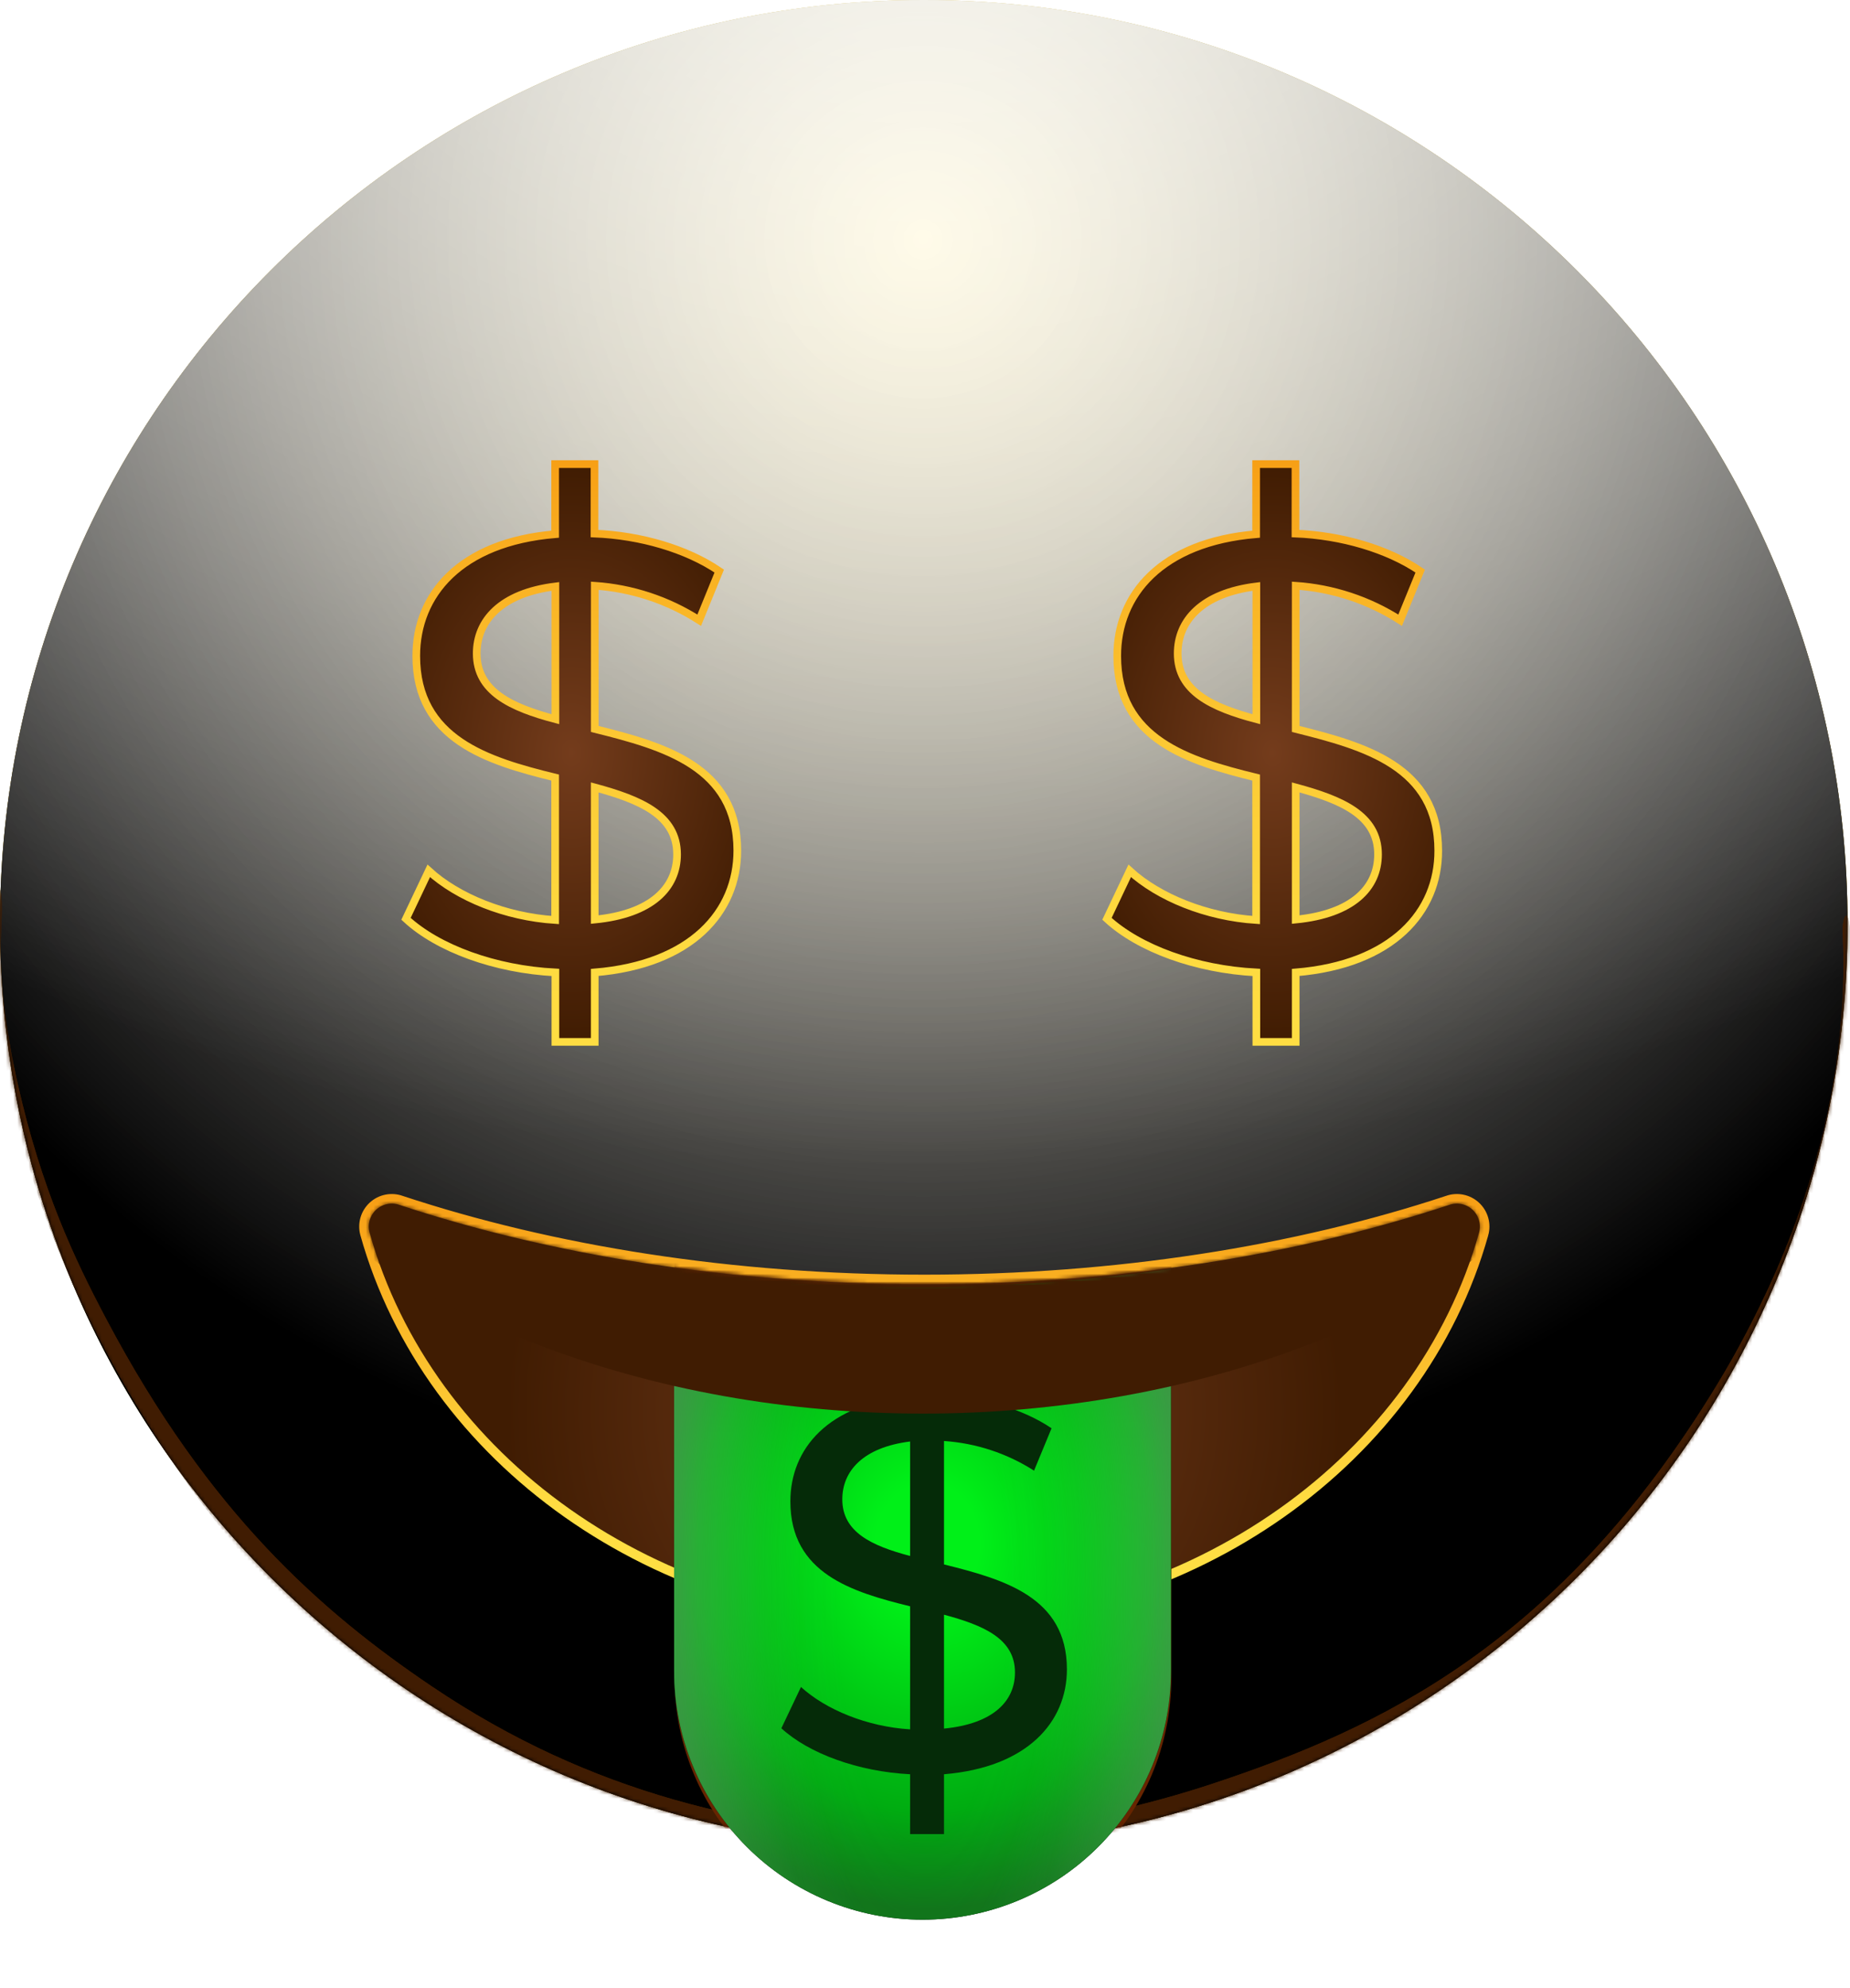<svg width="483" height="519" viewBox="0 0 483 519" fill="none" xmlns="http://www.w3.org/2000/svg">
<path d="M241.18 482.36C374.38 482.36 482.36 374.38 482.36 241.18C482.36 107.98 374.38 0 241.18 0C107.98 0 0 107.98 0 241.18C0 374.38 107.98 482.36 241.18 482.36Z" fill="url(#paint0_radial_862_12532)"/>
<g style="mix-blend-mode:soft-light">
<path d="M241.18 482.36C374.38 482.36 482.36 374.38 482.36 241.18C482.36 107.98 374.38 0 241.18 0C107.98 0 0 107.98 0 241.18C0 374.38 107.98 482.36 241.18 482.36Z" fill="url(#paint1_radial_862_12532)"/>
</g>
<g style="mix-blend-mode:soft-light">
<path d="M241.18 482.36C374.38 482.36 482.36 374.38 482.36 241.18C482.36 107.98 374.38 0 241.18 0C107.98 0 0 107.98 0 241.18C0 374.38 107.98 482.36 241.18 482.36Z" fill="url(#paint2_radial_862_12532)"/>
</g>
<g style="mix-blend-mode:overlay">
<path d="M241.18 482.36C374.38 482.36 482.36 374.38 482.36 241.18C482.36 107.98 374.38 0 241.18 0C107.98 0 0 107.98 0 241.18C0 374.38 107.98 482.36 241.18 482.36Z" fill="url(#paint3_radial_862_12532)" fill-opacity="0.7"/>
</g>
<mask id="mask0_862_12532" style="mask-type:alpha" maskUnits="userSpaceOnUse" x="0" y="0" width="483" height="483">
<path d="M241.18 482.36C374.38 482.36 482.36 374.38 482.36 241.18C482.36 107.98 374.38 0 241.18 0C107.98 0 0 107.98 0 241.18C0 374.38 107.98 482.36 241.18 482.36Z" fill="white"/>
</mask>
<g mask="url(#mask0_862_12532)">
<g filter="url(#filter0_f_862_12532)">
<path d="M-1.376 234.299C-1.114 230.872 0.014 230.529 0.343 234.008C0.708 237.874 -0.002 245.646 0.169 250.335C0.622 262.748 2.524 273.541 4.486 282.32C10.807 310.612 19.562 328.843 27.727 344.288C54.566 395.06 83.967 420.77 112.648 440.147C154.689 468.549 197.072 477.584 239.49 479.5C240.56 479.548 240.738 486.518 239.686 487.425C237.788 489.061 235.436 487.437 233.494 487.369C227.915 487.174 222.335 486.791 216.756 486.211C200.213 484.492 183.67 480.991 167.162 475.358C122.275 460.044 73.876 433.821 31.609 359.962C28.95 355.316 26.312 350.424 23.712 345.167C21.632 340.963 19.573 336.556 17.549 331.843C10.895 316.342 -4.613 276.658 -1.376 234.299ZM239.52 487.5C238.499 487.531 238.241 481.034 239.214 479.685C240.684 477.647 242.888 479.326 244.439 479.229C250.877 478.826 257.314 478.229 263.75 477.421C281.395 475.205 299.028 471.422 316.621 465.596C360.257 451.145 407.17 429.115 448.305 361.431C450.923 357.123 453.518 352.553 456.079 347.641C463.86 332.712 483.361 293.084 481.107 243.821C480.917 239.668 482.181 237.181 482.747 240.743C483.467 245.279 483.175 254.736 482.977 259.768C482.341 275.883 479.866 289.512 477.257 300.518C468.987 335.399 457.376 355.623 446.744 372.51C412.184 427.397 374.648 449.524 338.155 465.424C305.424 479.686 272.444 486.484 239.52 487.5Z" fill="#401C02"/>
</g>
<g filter="url(#filter1_f_862_12532)">
<path d="M-1.376 234.299C-1.114 230.872 0.014 230.529 0.343 234.008C0.708 237.874 -0.002 245.646 0.169 250.335C0.622 262.748 2.524 273.541 4.486 282.32C10.807 310.612 19.562 328.843 27.727 344.288C54.566 395.06 83.967 420.77 112.648 440.147C154.689 468.549 197.072 477.584 239.49 479.5C240.56 479.548 240.738 486.518 239.686 487.425C237.788 489.061 235.436 487.437 233.494 487.369C227.915 487.174 222.335 486.791 216.756 486.211C200.213 484.492 183.67 480.991 167.162 475.358C122.275 460.044 73.876 433.821 31.609 359.962C28.95 355.316 26.312 350.424 23.712 345.167C21.632 340.963 19.573 336.556 17.549 331.843C10.895 316.342 -4.613 276.658 -1.376 234.299ZM239.52 487.5C238.499 487.531 238.241 481.034 239.214 479.685C240.684 477.647 242.888 479.326 244.439 479.229C250.877 478.826 257.314 478.229 263.75 477.421C281.395 475.205 299.028 471.422 316.621 465.596C360.257 451.145 407.17 429.115 448.305 361.431C450.923 357.123 453.518 352.553 456.079 347.641C463.86 332.712 483.361 293.084 481.107 243.821C480.917 239.668 482.181 237.181 482.747 240.743C483.467 245.279 483.175 254.736 482.977 259.768C482.341 275.883 479.866 289.512 477.257 300.518C468.987 335.399 457.376 355.623 446.744 372.51C412.184 427.397 374.648 449.524 338.155 465.424C305.424 479.686 272.444 486.484 239.52 487.5Z" fill="#401C02"/>
</g>
</g>
<path d="M241.333 335.23C190.943 335.23 143.963 327.64 104.333 314.54C103.296 314.163 102.176 314.079 101.096 314.297C100.015 314.515 99.015 315.027 98.206 315.776C97.397 316.525 96.81 317.483 96.509 318.544C96.209 319.605 96.207 320.728 96.503 321.79C112.713 379.7 171.383 422.6 241.303 422.6C311.223 422.6 369.913 379.7 386.143 321.79C386.439 320.728 386.436 319.605 386.136 318.544C385.835 317.483 385.248 316.525 384.439 315.776C383.63 315.027 382.631 314.515 381.55 314.297C380.469 314.079 379.349 314.163 378.313 314.54C338.693 327.64 291.713 335.23 241.333 335.23Z" fill="url(#paint4_radial_862_12532)"/>
<path d="M95.299 322.126L95.299 322.127C111.679 380.644 170.895 423.85 241.303 423.85C311.71 423.85 370.946 380.644 387.346 322.127L387.347 322.126C387.704 320.842 387.702 319.485 387.339 318.203C386.976 316.921 386.266 315.764 385.289 314.859C384.311 313.954 383.103 313.335 381.797 313.072C380.497 312.81 379.151 312.909 377.904 313.359C338.425 326.41 291.585 333.98 241.333 333.98C191.071 333.98 144.23 326.41 104.742 313.359C103.495 312.909 102.148 312.81 100.848 313.072C99.542 313.335 98.334 313.954 97.356 314.859C96.379 315.764 95.67 316.921 95.307 318.203C94.944 319.485 94.941 320.842 95.299 322.126Z" stroke="url(#paint5_linear_862_12532)" stroke-width="2.5"/>
<mask id="mask1_862_12532" style="mask-type:alpha" maskUnits="userSpaceOnUse" x="0" y="0" width="483" height="483">
<path d="M241.18 482.36C374.38 482.36 482.36 374.38 482.36 241.18C482.36 107.98 374.38 0 241.18 0C107.98 0 0 107.98 0 241.18C0 374.38 107.98 482.36 241.18 482.36Z" fill="url(#paint6_radial_862_12532)"/>
</mask>
<g mask="url(#mask1_862_12532)">
<mask id="mask2_862_12532" style="mask-type:alpha" maskUnits="userSpaceOnUse" x="96" y="314" width="291" height="205">
<path d="M241.333 335.23C190.943 335.23 143.963 327.64 104.333 314.54C103.296 314.163 102.176 314.079 101.096 314.297C100.015 314.515 99.015 315.027 98.206 315.776C97.397 316.525 96.81 317.483 96.509 318.544C96.209 319.605 96.207 320.728 96.503 321.79C112.713 379.7 171.413 519 241.333 519C311.253 519 369.913 379.7 386.143 321.79C386.439 320.728 386.436 319.605 386.136 318.544C385.835 317.483 385.248 316.525 384.439 315.776C383.63 315.027 382.631 314.515 381.55 314.297C380.469 314.079 379.349 314.163 378.313 314.54C338.693 327.64 291.713 335.23 241.333 335.23Z" fill="black"/>
</mask>
<g mask="url(#mask2_862_12532)">
<g filter="url(#filter2_f_862_12532)">
<path d="M241.012 502.9C205.112 502.9 176.112 473.8 176.112 438V329H305.812V438C305.812 473.8 276.812 502.9 241.012 502.9Z" fill="#672500"/>
</g>
</g>
</g>
<mask id="mask3_862_12532" style="mask-type:alpha" maskUnits="userSpaceOnUse" x="96" y="314" width="291" height="205">
<path d="M241.333 335.23C190.943 335.23 143.963 327.64 104.333 314.54C103.296 314.163 102.176 314.079 101.096 314.297C100.015 314.515 99.015 315.027 98.206 315.776C97.397 316.525 96.81 317.483 96.509 318.544C96.209 319.605 96.207 320.728 96.503 321.79C112.713 379.7 171.413 519 241.333 519C311.253 519 369.913 379.7 386.143 321.79C386.439 320.728 386.436 319.605 386.136 318.544C385.835 317.483 385.248 316.525 384.439 315.776C383.63 315.027 382.631 314.515 381.55 314.297C380.469 314.079 379.349 314.163 378.313 314.54C338.693 327.64 291.713 335.23 241.333 335.23Z" fill="black"/>
</mask>
<g mask="url(#mask3_862_12532)">
<path d="M305.7 331.25V436.25C305.7 444.766 304.023 453.199 300.764 461.067C297.505 468.935 292.728 476.084 286.706 482.106C280.684 488.128 273.535 492.905 265.667 496.164C257.799 499.423 249.366 501.1 240.85 501.1C232.334 501.1 223.901 499.423 216.033 496.164C208.165 492.905 201.016 488.128 194.994 482.106C188.972 476.084 184.195 468.935 180.936 461.067C177.677 453.199 176 444.766 176 436.25V332.2C196.357 334.788 216.859 336.077 237.38 336.06C260.239 336.084 283.07 334.476 305.7 331.25Z" fill="black"/>
<path d="M305.7 331.25V436.25C305.7 444.766 304.023 453.199 300.764 461.067C297.505 468.935 292.728 476.084 286.706 482.106C280.684 488.128 273.535 492.905 265.667 496.164C257.799 499.423 249.366 501.1 240.85 501.1C232.334 501.1 223.901 499.423 216.033 496.164C208.165 492.905 201.016 488.128 194.994 482.106C188.972 476.084 184.195 468.935 180.936 461.067C177.677 453.199 176 444.766 176 436.25V332.2C196.357 334.788 216.859 336.077 237.38 336.06C260.239 336.084 283.07 334.476 305.7 331.25Z" fill="url(#paint7_radial_862_12532)"/>
<path style="mix-blend-mode:multiply" d="M305.7 331.25V436.25C305.7 444.766 304.023 453.199 300.764 461.067C297.505 468.935 292.728 476.084 286.706 482.106C280.684 488.128 273.535 492.905 265.667 496.164C257.799 499.423 249.366 501.1 240.85 501.1C232.334 501.1 223.901 499.423 216.033 496.164C208.165 492.905 201.016 488.128 194.994 482.106C188.972 476.084 184.195 468.935 180.936 461.067C177.677 453.199 176 444.766 176 436.25V332.2C196.357 334.788 216.859 336.077 237.38 336.06C260.239 336.084 283.07 334.476 305.7 331.25Z" fill="url(#paint8_radial_862_12532)"/>
<path d="M246.46 463.14V478.76H237.61V463.14C224.06 462.45 211.19 457.74 204 451.14L209.12 440.36C215.62 446.3 226.41 450.73 237.61 451.42V419.3C222.4 415.56 206.35 410.72 206.35 391.91C206.35 378.22 216.17 366.33 237.61 364.53V348.76H246.46V364.39C256.83 364.8 267.21 367.85 274.54 372.83L269.97 383.89C262.91 379.372 254.823 376.71 246.46 376.15V408.37C261.95 412.24 278.55 416.81 278.55 435.75C278.55 449.44 268.31 461.34 246.46 463.14ZM237.61 406.14V376.28C225.3 377.81 219.91 384.03 219.91 391.36C219.89 399.97 227.65 403.53 237.61 406.16V406.14ZM264.99 436.56C264.99 427.71 256.7 424.25 246.46 421.49V451.22C259.32 449.97 264.99 444.05 264.99 436.58V436.56Z" fill="#052B08"/>
</g>
<mask id="mask4_862_12532" style="mask-type:alpha" maskUnits="userSpaceOnUse" x="96" y="314" width="291" height="109">
<path d="M241.333 335.23C190.943 335.23 143.963 327.64 104.333 314.54C103.296 314.163 102.176 314.079 101.096 314.297C100.015 314.515 99.015 315.027 98.206 315.776C97.397 316.525 96.81 317.483 96.509 318.544C96.209 319.605 96.207 320.728 96.503 321.79C112.713 379.7 171.383 422.6 241.303 422.6C311.223 422.6 369.913 379.7 386.143 321.79C386.439 320.728 386.436 319.605 386.136 318.544C385.835 317.483 385.248 316.525 384.439 315.776C383.63 315.027 382.631 314.515 381.55 314.297C380.469 314.079 379.349 314.163 378.313 314.54C338.693 327.64 291.713 335.23 241.333 335.23Z" fill="url(#paint9_radial_862_12532)"/>
</mask>
<g mask="url(#mask4_862_12532)">
<g filter="url(#filter3_f_862_12532)">
<ellipse cx="241" cy="232" rx="203" ry="137" fill="#401C02"/>
</g>
</g>
<path d="M155.27 253.84V271.97H145V253.84C129.27 253.03 114.35 247.58 106 239.84L111.94 227.32C119.48 234.22 131.94 239.32 144.94 240.16V202.97C127.29 198.64 108.68 193.03 108.68 171.21C108.68 155.32 120.07 141.53 144.94 139.44V121.15H155.21V139.28C167.21 139.76 179.27 143.28 187.78 149.07L182.55 161.9C174.361 156.655 164.982 153.56 155.28 152.9V190.28C173.28 194.77 192.5 200.07 192.5 222.05C192.49 237.97 180.62 251.75 155.27 253.84ZM145 187.73V153.08C130.72 154.84 124.46 162.08 124.46 170.57C124.46 180.51 133.45 184.68 145 187.73ZM176.77 223.03C176.77 212.76 167.14 208.75 155.27 205.54V240.04C170.19 238.59 176.77 231.69 176.77 223.03Z" fill="url(#paint10_radial_862_12532)"/>
<path d="M155.27 253.84V271.97H145V253.84C129.27 253.03 114.35 247.58 106 239.84L111.94 227.32C119.48 234.22 131.94 239.32 144.94 240.16V202.97C127.29 198.64 108.68 193.03 108.68 171.21C108.68 155.32 120.07 141.53 144.94 139.44V121.15H155.21V139.28C167.21 139.76 179.27 143.28 187.78 149.07L182.55 161.9C174.361 156.655 164.982 153.56 155.28 152.9V190.28C173.28 194.77 192.5 200.07 192.5 222.05C192.49 237.97 180.62 251.75 155.27 253.84ZM145 187.73V153.08C130.72 154.84 124.46 162.08 124.46 170.57C124.46 180.51 133.45 184.68 145 187.73ZM176.77 223.03C176.77 212.76 167.14 208.75 155.27 205.54V240.04C170.19 238.59 176.77 231.69 176.77 223.03Z" stroke="url(#paint11_linear_862_12532)" stroke-width="2" stroke-miterlimit="10"/>
<path d="M338.28 253.84V271.97H328.01V253.84C312.29 253.03 297.37 247.58 289.01 239.84L294.95 227.32C302.49 234.22 314.95 239.32 327.95 240.16V202.97C310.3 198.64 291.69 193.03 291.69 171.21C291.69 155.32 303.08 141.53 327.95 139.44V121.15H338.22V139.28C350.22 139.76 362.29 143.28 370.79 149.07L365.55 161.9C357.361 156.655 347.982 153.56 338.28 152.9V190.28C356.28 194.77 375.5 200.07 375.5 222.05C375.55 237.97 363.63 251.75 338.28 253.84ZM328.01 187.73V153.08C313.73 154.84 307.47 162.08 307.47 170.57C307.47 180.51 316.46 184.68 328.01 187.73ZM359.78 223.03C359.78 212.76 350.15 208.75 338.28 205.54V240.04C353.2 238.59 359.78 231.69 359.78 223.03Z" fill="url(#paint12_radial_862_12532)"/>
<path d="M338.28 253.84V271.97H328.01V253.84C312.29 253.03 297.37 247.58 289.01 239.84L294.95 227.32C302.49 234.22 314.95 239.32 327.95 240.16V202.97C310.3 198.64 291.69 193.03 291.69 171.21C291.69 155.32 303.08 141.53 327.95 139.44V121.15H338.22V139.28C350.22 139.76 362.29 143.28 370.79 149.07L365.55 161.9C357.361 156.655 347.982 153.56 338.28 152.9V190.28C356.28 194.77 375.5 200.07 375.5 222.05C375.55 237.97 363.63 251.75 338.28 253.84ZM328.01 187.73V153.08C313.73 154.84 307.47 162.08 307.47 170.57C307.47 180.51 316.46 184.68 328.01 187.73V187.73ZM359.78 223.03C359.78 212.76 350.15 208.75 338.28 205.54V240.04C353.2 238.59 359.78 231.69 359.78 223.03Z" stroke="url(#paint13_linear_862_12532)" stroke-width="2" stroke-miterlimit="10"/>
<defs>
<filter id="filter0_f_862_12532" x="-26.815" y="206.558" width="535.022" height="306.595" filterUnits="userSpaceOnUse" color-interpolation-filters="sRGB">
<feFlood flood-opacity="0" result="BackgroundImageFix"/>
<feBlend mode="normal" in="SourceGraphic" in2="BackgroundImageFix" result="shape"/>
<feGaussianBlur stdDeviation="12.5" result="effect1_foregroundBlur_862_12532"/>
</filter>
<filter id="filter1_f_862_12532" x="-41.815" y="191.558" width="565.022" height="336.595" filterUnits="userSpaceOnUse" color-interpolation-filters="sRGB">
<feFlood flood-opacity="0" result="BackgroundImageFix"/>
<feBlend mode="normal" in="SourceGraphic" in2="BackgroundImageFix" result="shape"/>
<feGaussianBlur stdDeviation="20" result="effect1_foregroundBlur_862_12532"/>
</filter>
<filter id="filter2_f_862_12532" x="156.112" y="309" width="169.7" height="213.9" filterUnits="userSpaceOnUse" color-interpolation-filters="sRGB">
<feFlood flood-opacity="0" result="BackgroundImageFix"/>
<feBlend mode="normal" in="SourceGraphic" in2="BackgroundImageFix" result="shape"/>
<feGaussianBlur stdDeviation="10" result="effect1_foregroundBlur_862_12532"/>
</filter>
<filter id="filter3_f_862_12532" x="-17" y="40" width="516" height="384" filterUnits="userSpaceOnUse" color-interpolation-filters="sRGB">
<feFlood flood-opacity="0" result="BackgroundImageFix"/>
<feBlend mode="normal" in="SourceGraphic" in2="BackgroundImageFix" result="shape"/>
<feGaussianBlur stdDeviation="27.5" result="effect1_foregroundBlur_862_12532"/>
</filter>
<radialGradient id="paint0_radial_862_12532" cx="0" cy="0" r="1" gradientUnits="userSpaceOnUse" gradientTransform="translate(241 -4.53898e-06) rotate(90) scale(482)">
<stop stop-color="#FFDE43"/>
<stop offset="1" stop-color="#FFBC00"/>
</radialGradient>
<radialGradient id="paint1_radial_862_12532" cx="0" cy="0" r="1" gradientUnits="userSpaceOnUse" gradientTransform="translate(241 64.5) rotate(90) scale(417.5)">
<stop stop-color="white" stop-opacity="0.5"/>
<stop offset="0.782"/>
</radialGradient>
<radialGradient id="paint2_radial_862_12532" cx="0" cy="0" r="1" gradientUnits="userSpaceOnUse" gradientTransform="translate(241 64.5) rotate(90) scale(417.5)">
<stop stop-color="white" stop-opacity="0.5"/>
<stop offset="0.782"/>
</radialGradient>
<radialGradient id="paint3_radial_862_12532" cx="0" cy="0" r="1" gradientUnits="userSpaceOnUse" gradientTransform="translate(241 -52.5) rotate(90) scale(534.5 722.835)">
<stop offset="0.092" stop-color="white"/>
<stop offset="0.67" stop-color="white" stop-opacity="0"/>
</radialGradient>
<radialGradient id="paint4_radial_862_12532" cx="0" cy="0" r="1" gradientUnits="userSpaceOnUse" gradientTransform="translate(241.323 368.17) scale(109.48 109.511)">
<stop stop-color="#743C1C"/>
<stop offset="1" stop-color="#401C02"/>
</radialGradient>
<linearGradient id="paint5_linear_862_12532" x1="241.323" y1="425.651" x2="241.323" y2="310.69" gradientUnits="userSpaceOnUse">
<stop offset="0.266" stop-color="#FFDE43"/>
<stop offset="1" stop-color="#F79D14"/>
</linearGradient>
<radialGradient id="paint6_radial_862_12532" cx="0" cy="0" r="1" gradientUnits="userSpaceOnUse" gradientTransform="translate(241 -4.53898e-06) rotate(90) scale(482)">
<stop stop-color="#FFDE43"/>
<stop offset="1" stop-color="#FFBC00"/>
</radialGradient>
<radialGradient id="paint7_radial_862_12532" cx="0" cy="0" r="1" gradientUnits="userSpaceOnUse" gradientTransform="translate(242.13 403.116) scale(81.22 95.027)">
<stop offset="0.167" stop-color="#00F018"/>
<stop offset="0.734" stop-color="#00AC11"/>
<stop offset="1" stop-color="#0F7319"/>
</radialGradient>
<radialGradient id="paint8_radial_862_12532" cx="0" cy="0" r="1" gradientUnits="userSpaceOnUse" gradientTransform="translate(240.85 415.896) scale(75.57 218.397)">
<stop offset="0.29" stop-color="#6BD876" stop-opacity="0"/>
<stop offset="0.43" stop-color="#6AD675" stop-opacity="0.03"/>
<stop offset="0.55" stop-color="#67CF71" stop-opacity="0.11"/>
<stop offset="0.66" stop-color="#61C46B" stop-opacity="0.25"/>
<stop offset="0.78" stop-color="#5AB463" stop-opacity="0.44"/>
<stop offset="0.89" stop-color="#50A058" stop-opacity="0.69"/>
<stop offset="1" stop-color="#44874B"/>
</radialGradient>
<radialGradient id="paint9_radial_862_12532" cx="0" cy="0" r="1" gradientUnits="userSpaceOnUse" gradientTransform="translate(241.323 368.17) scale(109.48 109.511)">
<stop stop-color="#743C1C"/>
<stop offset="1" stop-color="#401C02"/>
</radialGradient>
<radialGradient id="paint10_radial_862_12532" cx="0" cy="0" r="1" gradientUnits="userSpaceOnUse" gradientTransform="translate(149.19 196.51) scale(55.133 75.541)">
<stop stop-color="#743C1C"/>
<stop offset="1" stop-color="#401C02"/>
</radialGradient>
<linearGradient id="paint11_linear_862_12532" x1="149.25" y1="276.214" x2="149.25" y2="116.297" gradientUnits="userSpaceOnUse">
<stop stop-color="#FFDE43"/>
<stop offset="0.22" stop-color="#FED93F"/>
<stop offset="0.51" stop-color="#FCC934"/>
<stop offset="0.82" stop-color="#F9AF21"/>
<stop offset="1" stop-color="#F79D14"/>
</linearGradient>
<radialGradient id="paint12_radial_862_12532" cx="0" cy="0" r="1" gradientUnits="userSpaceOnUse" gradientTransform="translate(332.195 196.51) scale(55.127 75.541)">
<stop stop-color="#743C1C"/>
<stop offset="1" stop-color="#401C02"/>
</radialGradient>
<linearGradient id="paint13_linear_862_12532" x1="332.255" y1="276.214" x2="332.255" y2="116.297" gradientUnits="userSpaceOnUse">
<stop stop-color="#FFDE43"/>
<stop offset="0.22" stop-color="#FED93F"/>
<stop offset="0.51" stop-color="#FCC934"/>
<stop offset="0.82" stop-color="#F9AF21"/>
<stop offset="1" stop-color="#F79D14"/>
</linearGradient>
</defs>
</svg>
